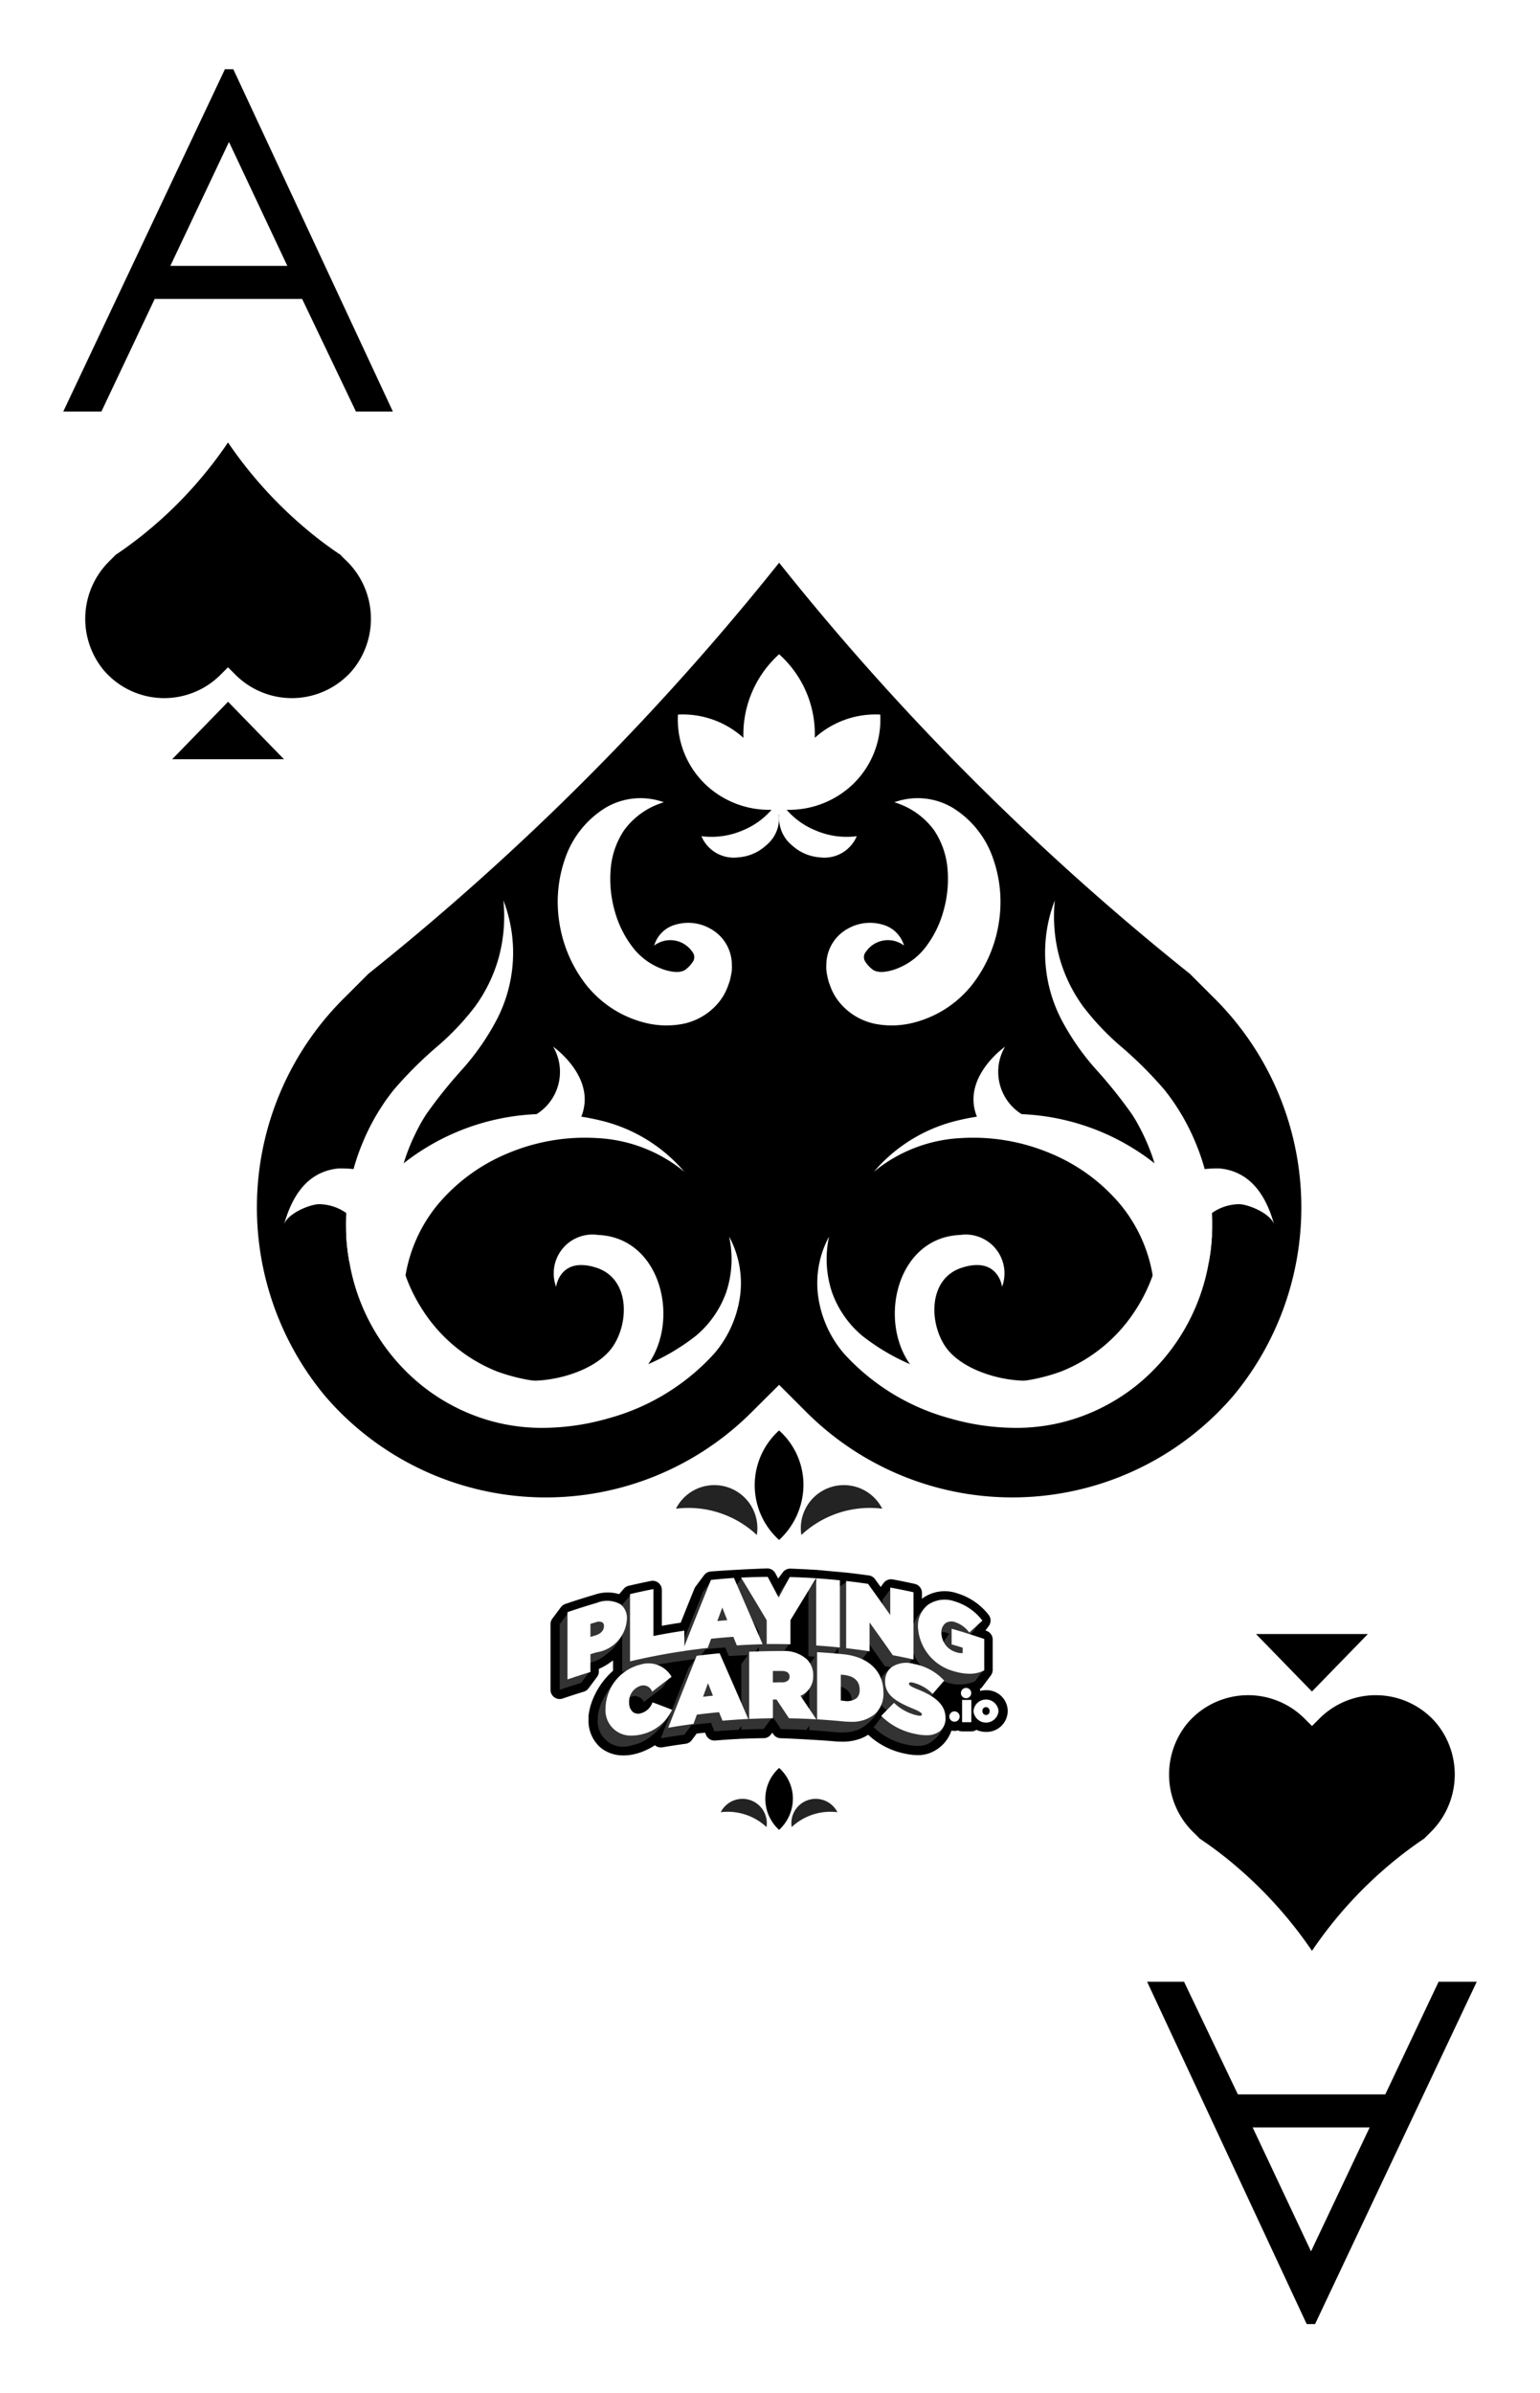 <svg xmlns="http://www.w3.org/2000/svg" viewBox="0 0 103 160"><defs><style>.cls-1{fill:#fff}.cls-2{fill:#232323}.cls-3{fill:#333}</style></defs><g id="SPADES"><path class="cls-1" d="M0 0h103v160H0z"/><path d="M82.51 93.29a19.481 19.481 0 0 1-28.54 1.15l-1.86-1.86-1.87 1.86a19.469 19.469 0 0 1-27.78-.32c-.26-.27-.51-.55-.75-.83a19.71 19.71 0 0 1 1.37-26.63l1.56-1.56c4.02-3.21 8.26-6.89 12.57-11.07a174.84 174.84 0 0 0 14.9-16.41 172.113 172.113 0 0 0 14.9 16.41c4.31 4.18 8.55 7.86 12.57 11.07l1.56 1.56a19.71 19.71 0 0 1 1.37 26.63z"/><path class="cls-1" d="M49.704 55.502a5.094 5.094 0 0 0 2.206-1.755 2.349 2.349 0 0 1-.672 2.772 3.077 3.077 0 0 1-1.848.797 2.349 2.349 0 0 1-2.477-1.414 5.266 5.266 0 0 0 2.79-.4z"/><path class="cls-1" d="M54.513 55.502a5.095 5.095 0 0 1-2.206-1.755 2.349 2.349 0 0 0 .671 2.772 3.077 3.077 0 0 0 1.849.797 2.349 2.349 0 0 0 2.477-1.414 5.267 5.267 0 0 1-2.79-.4z"/><path class="cls-1" d="M57.108 52.368a6.177 6.177 0 0 1-4.597 1.765 6.053 6.053 0 0 1 6.362-6.362 5.998 5.998 0 0 1-1.765 4.597zm-9.999 0a6.178 6.178 0 0 0 4.597 1.765 6.053 6.053 0 0 0-6.362-6.362 5.997 5.997 0 0 0 1.765 4.597z"/><path class="cls-1" d="M54.5 49.106a7.372 7.372 0 0 1-2.391 5.369 7.223 7.223 0 0 1 0-10.737 7.157 7.157 0 0 1 2.39 5.368zm-5 37.516a7.455 7.455 0 0 1-1.724 3.862 14.818 14.818 0 0 1-7.122 4.347 15.931 15.931 0 0 1-4.221.625 12.652 12.652 0 0 1-4.36-.698 13.066 13.066 0 0 1-3.888-2.154 13.528 13.528 0 0 1-4.82-8.245 13.396 13.396 0 0 1-.208-1.816 13.67 13.67 0 0 1 .021-1.738 14.39 14.39 0 0 1 1.006-4.239 15.076 15.076 0 0 1 .94-1.937c.183-.312.373-.611.573-.91.208-.304.429-.598.654-.88a26.581 26.581 0 0 1 2.891-2.878 17.286 17.286 0 0 0 2.536-2.679 10.2 10.2 0 0 0 1.586-3.29 10.567 10.567 0 0 0 .304-3.801 9.723 9.723 0 0 1-.434 7.958 16.517 16.517 0 0 1-2.362 3.39 31.698 31.698 0 0 0-2.341 2.921c-.16.243-.308.485-.442.733-.143.26-.273.524-.399.788a13.38 13.38 0 0 0-.641 1.63 1.859 1.859 0 0 0-.048.156 11.829 11.829 0 0 0 .121 7.499 10.861 10.861 0 0 0 1.058 2.175 10.555 10.555 0 0 0 5.037 4.235 12.396 12.396 0 0 0 6.809.503 14.414 14.414 0 0 0 6.527-2.883 6.768 6.768 0 0 0 2.012-2.886 7.042 7.042 0 0 0 .203-3.736 6.526 6.526 0 0 1 .733 3.948z"/><path class="cls-1" d="M45.769 78.335a9.947 9.947 0 0 0-5.825-2.25 13.277 13.277 0 0 0-5.978 1.018 12.178 12.178 0 0 0-4.66 3.394 10.047 10.047 0 0 0-2.184 4.768c-.004.035-.013.074-.017.108l-3.74-1.013a13.396 13.396 0 0 1-.209-1.816 14.093 14.093 0 0 1 3.646-4.616c.065-.057.13-.109.199-.16a15.404 15.404 0 0 1 13.142-2.865 10.57 10.57 0 0 1 5.626 3.432z"/><path class="cls-1" d="M24.795 78.363a8.144 8.144 0 0 0-2.138-.25c-2.123.2-3.142 1.884-3.666 3.776.2-.72 1.592-1.327 2.29-1.385a3.199 3.199 0 0 1 2.552 1.238c.698-.834.698-2.345.962-3.379zm10.487-3.579a3.337 3.337 0 0 0 1.715-4.81s3.438 2.4 1.537 5.339zm1.913 11.241s.248-2.054 2.681-1.278c2.208.703 2.228 3.555 1.15 5.217-1.205 1.859-4.805 2.726-6.854 2.185l5.598 1.48c.79.208 2.592-1.353 3.064-1.818 2.825-2.784 1.674-9.061-2.83-9.251a2.595 2.595 0 0 0-2.81 3.465zm17.521.597a7.455 7.455 0 0 0 1.725 3.862 14.818 14.818 0 0 0 7.122 4.347 15.931 15.931 0 0 0 4.221.625 12.652 12.652 0 0 0 4.36-.698 13.066 13.066 0 0 0 3.889-2.154 13.528 13.528 0 0 0 4.82-8.245 13.38 13.38 0 0 0 .208-1.816 13.652 13.652 0 0 0-.022-1.738 14.383 14.383 0 0 0-1.005-4.239 15.076 15.076 0 0 0-.941-1.937 17.682 17.682 0 0 0-.572-.91 14.967 14.967 0 0 0-.655-.88 26.581 26.581 0 0 0-2.89-2.878 17.285 17.285 0 0 1-2.536-2.679 10.199 10.199 0 0 1-1.587-3.29 10.57 10.57 0 0 1-.303-3.801 9.723 9.723 0 0 0 .433 7.958 16.517 16.517 0 0 0 2.363 3.39 31.696 31.696 0 0 1 2.34 2.921c.16.243.308.485.442.733.143.26.273.524.399.788a13.397 13.397 0 0 1 .641 1.63c.018.052.035.104.048.156a11.829 11.829 0 0 1-.121 7.499 10.856 10.856 0 0 1-1.058 2.176A10.554 10.554 0 0 1 71 91.677a12.396 12.396 0 0 1-6.809.502 14.414 14.414 0 0 1-6.527-2.882 6.767 6.767 0 0 1-2.011-2.887 7.042 7.042 0 0 1-.204-3.736 6.524 6.524 0 0 0-.733 3.948z"/><path class="cls-1" d="M58.448 78.335a9.947 9.947 0 0 1 5.825-2.25 13.278 13.278 0 0 1 5.978 1.018 12.178 12.178 0 0 1 4.66 3.394 10.048 10.048 0 0 1 2.184 4.768c.004.035.013.074.017.108l3.74-1.013a13.38 13.38 0 0 0 .209-1.816 14.091 14.091 0 0 0-3.646-4.616 3.426 3.426 0 0 0-.199-.16 15.404 15.404 0 0 0-13.142-2.865 10.57 10.57 0 0 0-5.626 3.432z"/><path class="cls-1" d="M79.422 78.363a8.145 8.145 0 0 1 2.138-.25c2.123.2 3.142 1.884 3.666 3.776-.2-.72-1.592-1.327-2.29-1.385a3.199 3.199 0 0 0-2.552 1.238c-.698-.834-.698-2.345-.962-3.379zm-10.487-3.579a3.337 3.337 0 0 1-1.715-4.81s-3.438 2.4-1.537 5.339zm-1.913 11.241s-.248-2.054-2.681-1.278c-2.208.703-2.228 3.555-1.15 5.217 1.205 1.859 4.805 2.726 6.854 2.185l-5.598 1.48c-.79.208-2.592-1.353-3.064-1.818-2.825-2.784-1.674-9.061 2.83-9.251a2.595 2.595 0 0 1 2.81 3.465zM44.4 53.634a5.104 5.104 0 0 0-2.66 1.872 5.446 5.446 0 0 0-.9 2.645 7.815 7.815 0 0 0 .277 2.758 6.992 6.992 0 0 0 1.17 2.38 4.365 4.365 0 0 0 1.845 1.428 3.361 3.361 0 0 0 .986.257 1.278 1.278 0 0 0 .651-.097 1.966 1.966 0 0 0 .555-.558.546.546 0 0 0-.019-.685 1.782 1.782 0 0 0-2.551-.42 2.046 2.046 0 0 1 1.446-1.403 2.997 2.997 0 0 1 2.313.275 2.754 2.754 0 0 1 1.435 2.391 2.475 2.475 0 0 1-.06.742 3.122 3.122 0 0 1-.187.661 3.615 3.615 0 0 1-.68 1.191 4.159 4.159 0 0 1-2.492 1.405 5.876 5.876 0 0 1-2.523-.136 7.274 7.274 0 0 1-3.88-2.602 8.968 8.968 0 0 1-1.714-4.058 8.753 8.753 0 0 1 .388-4.297 6.42 6.42 0 0 1 2.678-3.368 4.586 4.586 0 0 1 3.922-.381zm15.417 0a4.586 4.586 0 0 1 3.922.381 6.42 6.42 0 0 1 2.678 3.368 8.754 8.754 0 0 1 .389 4.297 8.967 8.967 0 0 1-1.714 4.058 7.274 7.274 0 0 1-3.88 2.602 5.877 5.877 0 0 1-2.524.136 4.159 4.159 0 0 1-2.492-1.405 3.618 3.618 0 0 1-.68-1.19 3.122 3.122 0 0 1-.188-.662 2.475 2.475 0 0 1-.059-.742 2.754 2.754 0 0 1 1.435-2.391 2.997 2.997 0 0 1 2.313-.275 2.046 2.046 0 0 1 1.447 1.403 1.782 1.782 0 0 0-2.552.42.547.547 0 0 0-.019.684 1.965 1.965 0 0 0 .556.559 1.278 1.278 0 0 0 .65.096 3.36 3.36 0 0 0 .987-.257 4.365 4.365 0 0 0 1.844-1.427 6.992 6.992 0 0 0 1.17-2.38 7.812 7.812 0 0 0 .278-2.758 5.444 5.444 0 0 0-.902-2.645 5.103 5.103 0 0 0-2.659-1.872z"/><path d="M53.738 99.291a5.026 5.026 0 0 1-1.63 3.66 4.924 4.924 0 0 1 0-7.32 4.879 4.879 0 0 1 1.63 3.66z"/><path class="cls-2" d="M59.007 100.861a6.704 6.704 0 0 0-5.41 1.758 2.879 2.879 0 0 1 5.41-1.758zm-13.797 0a6.704 6.704 0 0 1 5.41 1.758 2.879 2.879 0 0 0-5.41-1.758z"/><path d="M53.03 120.263a2.843 2.843 0 0 1-.921 2.07 2.786 2.786 0 0 1 0-4.14 2.76 2.76 0 0 1 .922 2.07z"/><path class="cls-2" d="M56.01 121.152a3.793 3.793 0 0 0-3.06.994 1.628 1.628 0 0 1 3.06-.994zm-7.804 0a3.793 3.793 0 0 1 3.06.994 1.628 1.628 0 0 0-3.06-.994z"/><path d="M65.95 112.996a1.562 1.562 0 0 0-.387.049.942.942 0 0 0-.026-.12l.008-.006q.025-.017.048-.036l.01-.008a.631.631 0 0 0 .046-.043l.002-.001a.592.592 0 0 0 .043-.052l.004-.004.573-.767.003-.004.021-.032.005-.007.023-.04.007-.014.013-.028.007-.018.01-.025.006-.019.008-.026.004-.018.006-.03.003-.015.004-.035.001-.011a.62.62 0 0 0 .002-.046v-2.032a.614.614 0 0 0-.416-.581l-.07-.024.222-.297a.593.593 0 0 0 .038-.056l.006-.013a.626.626 0 0 0 .023-.044l.008-.019a.624.624 0 0 0 .016-.041l.006-.02a.606.606 0 0 0 .011-.043l.005-.02a.627.627 0 0 0 .007-.05l.001-.013a.604.604 0 0 0 .002-.063v-.017a.64.64 0 0 0-.005-.047l-.003-.02a.523.523 0 0 0-.009-.045l-.002-.01-.003-.01a.58.58 0 0 0-.014-.045l-.006-.017a.627.627 0 0 0-.022-.048l-.005-.011a.622.622 0 0 0-.033-.057l-.005-.006a.993.993 0 0 0-.03-.042l-.005-.006-.002-.002a4.198 4.198 0 0 0-2.096-1.425 2.539 2.539 0 0 0-2.285.318c-.023.017-.044.036-.066.054v-.401a.614.614 0 0 0-.482-.6 44.058 44.058 0 0 0-1.474-.299l-.021-.002-.032-.005-.04-.002h-.031l-.041.002-.028.003-.042.007-.026.006c-.014.003-.028.008-.041.012l-.025.008a.62.62 0 0 0-.043.019l-.02.009a.66.66 0 0 0-.05.029l-.01.005a.603.603 0 0 0-.055.041l-.013.013-.038.035-.014.017-.03.036-.003.003-.201.27-.377-.522a.614.614 0 0 0-.408-.248 66.582 66.582 0 0 0-1.479-.187c-.014 0-2.003-.184-2.01-.184-.001 0-1.207-.07-1.762-.085h-.042a.62.62 0 0 0-.07.007l-.01.002a.602.602 0 0 0-.065.015l-.013.004a.61.61 0 0 0-.06.022l-.013.006a.64.64 0 0 0-.057.03l-.012.007a.634.634 0 0 0-.054.038l-.008.007a.614.614 0 0 0-.052.047l-.002.003a.609.609 0 0 0-.048.055l-.002.003-.311.417-.187-.351a.614.614 0 0 0-.542-.326h-.006a97.01 97.01 0 0 0-3.79.205l-.016.003-.052.01-.026.005a.62.62 0 0 0-.053.017l-.02.007a.602.602 0 0 0-.066.032l-.015.01a.529.529 0 0 0-.049.031l-.02.015a.62.62 0 0 0-.039.034l-.018.018a.604.604 0 0 0-.038.042l-.012.015-.004.005-.573.766a.629.629 0 0 0-.037.056l-.007.014a.59.59 0 0 0-.034.07q-.46 1.134-.915 2.273c-.42.063-.841.132-1.261.208v-2.395a.614.614 0 0 0-.734-.602 45.092 45.092 0 0 0-1.527.332h-.003a.638.638 0 0 0-.06.023l-.01.005a.62.62 0 0 0-.045.023l-.015.009q-.021.012-.041.027l-.01.007a.61.61 0 0 0-.048.04l-.01.009-.033.035-.007.007-.313.364a2.666 2.666 0 0 0-1.644.037c-.654.19-1.313.4-1.96.62l-.015.007-.016.006a.63.63 0 0 0-.052.023l-.004.002a.707.707 0 0 0-.052.032l-.012.008-.04.03-.01.008a.598.598 0 0 0-.044.042l-.009.01a.61.61 0 0 0-.032.039l-.006.007-.573.767-.003.004a.612.612 0 0 0-.035.053l-.006.011a.67.67 0 0 0-.025.05l-.005.01a.59.59 0 0 0-.021.06l-.004.013a.625.625 0 0 0-.013.055l-.002.01a.593.593 0 0 0-.007.062v.015l-.001.025v4.39a.614.614 0 0 0 .813.582c.466-.16.942-.314 1.413-.457l.019-.007.016-.005a.595.595 0 0 0 .058-.025.621.621 0 0 0 .055-.03l.014-.01a.514.514 0 0 0 .045-.033l.007-.005a.59.59 0 0 0 .046-.043l.011-.012a.599.599 0 0 0 .04-.047l.002-.003.573-.767a.617.617 0 0 0 .03-.043l.008-.015.016-.03.01-.02.012-.025.008-.022.01-.026.006-.023.006-.026.005-.023.005-.027.003-.024.002-.026v-.025l.001-.012v-.17a3.813 3.813 0 0 0 .699-.39q.131-.087.25-.179v.692a5.129 5.129 0 0 0-1.465 2.211 3.426 3.426 0 0 0-.122.475c-.02.098-.037.198-.05.3a.612.612 0 0 0 .001.157l-.003.115v.013a2.36 2.36 0 0 0 .829 1.891 2.394 2.394 0 0 0 1.516.5 3.102 3.102 0 0 0 .657-.071 3.868 3.868 0 0 0 .973-.347 3.254 3.254 0 0 0 .463-.262.611.611 0 0 0 .5.138 43.046 43.046 0 0 1 1.553-.237l.018-.003a.628.628 0 0 0 .054-.011l.028-.008a.459.459 0 0 0 .047-.017l.027-.011a.607.607 0 0 0 .046-.024l.022-.013a.528.528 0 0 0 .049-.034l.015-.01a.596.596 0 0 0 .058-.054l.003-.004a.636.636 0 0 0 .044-.052l.33-.44q.28-.032.562-.062l.061.148a.615.615 0 0 0 .621.378 42.956 42.956 0 0 1 1.59-.108l.018-.002.04-.005.032-.005a.593.593 0 0 0 .091.003c.486-.021.98-.035 1.467-.04a.56.56 0 0 0 .058-.004l.014-.002a.735.735 0 0 0 .059-.01h.003a.625.625 0 0 0 .063-.019l.009-.003a.614.614 0 0 0 .116-.057l.01-.007a.604.604 0 0 0 .05-.037l.008-.007q.022-.019.042-.04l.008-.007a.644.644 0 0 0 .041-.05l.004-.004.09-.12.063.095a.615.615 0 0 0 .503.275c.555.009 2.96.146 3.497.199a5.707 5.707 0 0 0 .576.03h.017l.084.002a3.277 3.277 0 0 0 .888-.12 2.597 2.597 0 0 0 .784-.344 5.041 5.041 0 0 0 2.497 1.27 3.822 3.822 0 0 0 .807.092 2.167 2.167 0 0 0 1.009-.22 2.456 2.456 0 0 0 1.26-1.42.936.936 0 0 0 .44-.01.612.612 0 0 0 .27.064h.619a.61.61 0 0 0 .339-.102 1.523 1.523 0 0 0 .64.137 1.41 1.41 0 0 0 1.453-1.394v-.005a1.404 1.404 0 0 0-1.449-1.389z"/><path class="cls-3" d="M54.33 112.147s.1.649-.878 1.553l-.402-.52zm-16.897-3.567q.96-.328 1.932-.611c1.147-.333 1.94.006 1.94 1.045v.013a2.349 2.349 0 0 1-1.97 2.15q-.235.068-.469.14v1.191q-.72.219-1.433.463zm1.821 1.573c.37-.109.617-.346.617-.66v-.012c0-.32-.229-.42-.61-.308l-.395.117v.979l.388-.116z"/><path class="cls-3" d="M41.844 108.525a3.36 3.36 0 0 1-2.51 2.652s-.118-1.325-.08-1.313 2.59-1.339 2.59-1.339zm-2.741 2.843.336.373-.573.767-.522-.256.266-.783.493-.101zm-1.67-2.787.573-.767.49.559-.126.961-.67.113-.267-.866z"/><path class="cls-3" d="M41.616 107.277c.49-.115.969-.218 1.462-.316v3.238q1.031-.204 2.07-.358v1.254q-1.776.263-3.532.674z"/><path class="cls-3" d="M47.012 106.438q.735-.077 1.471-.129.936 2.146 1.874 4.331-.807.022-1.614.074l-.235-.574q-.777.054-1.553.136l-.228.615q-.791.087-1.58.204.93-2.349 1.865-4.657zm1.128 2.688-.406-1.033-.405 1.104q.405-.04.811-.071z"/><path class="cls-3" d="m47.379 106.857-.367-.419.573-.767.35.352-.556.834zm3.551 3.017-.573.766-.767-.397.101-.707 1.239.338zm-3.63.25-.573.766-.498-.381.139-.72.733-.026.199.361z"/><path class="cls-3" d="M50.756 109.07q-.839-1.41-1.678-2.788.832-.04 1.666-.047.381.718.763 1.443.385-.718.77-1.43.822.022 1.645.075-.838 1.354-1.678 2.741v1.575q-.743-.02-1.488-.013z"/><path class="cls-3" d="m50.02 105.695-.422-.18-.573.767.894.727.632-.784-.531-.53zm2.429 1.112-.173-.558.573-.767.346.68-.746.645zm0 2.678.368.387-.573.767-.477-.497.227-.644.455-.013zm1.618-3.15q.743.05 1.484.126v4.39q-.741-.075-1.484-.126z"/><path class="cls-3" d="m54.33 106.756-.263-.422.573-.766.637.784-.947.404zm1.579 2.982.215.347-.573.767-.488-.634.29-.644.556.164z"/><path class="cls-3" d="M56.07 106.518q.693.08 1.384.18.785 1.086 1.567 2.2v-1.939q.728.135 1.453.295v4.39q-.65-.143-1.302-.266-.816-1.167-1.636-2.302v2.026q-.732-.11-1.466-.194z"/><path class="cls-3" d="m57.097 106.263-.454-.512-1.092.71.826 1.192.973-.771-.253-.619zm2.224 1.036-.3-.34.573-.766.7.917-.973.189zm-1.504 2.389c.025.05.292.647.292.647l-.573.767-.54-.619.278-.884zm2.856.568.374.622-.573.766-.673-.567.379-.859.493.038zm.2-.704v-.013a1.71 1.71 0 0 1 2.395-1.666 3.606 3.606 0 0 1 1.798 1.23q-.4.36-.802.729a2.004 2.004 0 0 0-.953-.673.716.716 0 0 0-.97.764v.012a1.409 1.409 0 0 0 1.032 1.337.901.901 0 0 0 .492.047v-.439q-.368-.113-.739-.22v-.94q1.046.3 2.08.654v2.033a2.61 2.61 0 0 1-1.895.058 3.218 3.218 0 0 1-2.438-2.913z"/><path class="cls-3" d="M62.442 107.135a2.729 2.729 0 0 0-1.504 2.035l.53.152.974-1.175zm.998 2.97a14.948 14.948 0 0 1-.314-.385l.573-.767.575.76a3.12 3.12 0 0 1-.19.582 79.13 79.13 0 0 0-.644-.19zm1.971 1.048.368.487-.573.767-.591-.319.24-.733.556-.202zm-.164-2.994.392.178-.573.767-.552-.023.063-.72.67-.202zm-25.27 6.806v-.012a3.026 3.026 0 0 1 2.314-2.86 1.723 1.723 0 0 1 1.988.759q-.608.457-1.212.931a.67.67 0 0 0-.795-.368 1.144 1.144 0 0 0-.817 1.146v.013c0 .57.336.89.817.786a1.192 1.192 0 0 0 .826-.724q.605.223 1.212.462a2.922 2.922 0 0 1-2.076 1.587 1.704 1.704 0 0 1-2.257-1.72z"/><path class="cls-3" d="M42.181 111.574a4.672 4.672 0 0 0-2.207 3.184l.573.135 1.365-1.92zm2.258.337.412.174-.572.767-.699-.301.859-.64zm-.185 2.679.629-.258a3.893 3.893 0 0 1-2.146 2.179l.202-1.028zm1.803-3.08q.734-.093 1.47-.16.934 2.124 1.871 4.29-.807.04-1.612.108l-.235-.568q-.776.07-1.55.17l-.228.62q-.79.105-1.576.24.928-2.37 1.86-4.7zm1.127 2.663-.405-1.023-.405 1.112q.404-.048.81-.089zm2.399-2.933q1.086-.05 2.174-.044a2.15 2.15 0 0 1 1.602.54 1.431 1.431 0 0 1 .407 1.06v.013a1.354 1.354 0 0 1-.877 1.306q.518.762 1.036 1.537-.848-.046-1.697-.06-.42-.634-.84-1.26h-.012l-.306.002v1.255q-.744.008-1.487.041zm2.13 2.045c.356.001.572-.15.572-.42v-.013c0-.282-.222-.425-.566-.426q-.324-.002-.649.002v.86q.321-.005.643-.003zm2.415-2.012q.851.05 1.7.135c1.761.18 2.634 1.208 2.635 2.5v.012c0 1.305-.893 2.055-2.686 1.873q-.823-.08-1.65-.13zm1.732 3.25c.678.067 1.114-.15 1.114-.785v-.012c0-.633-.436-.967-1.114-1.035l-.247-.024v1.831l.247.024z"/><path class="cls-3" d="M58.91 113.933a2.68 2.68 0 0 1-2.645 1.887l.168-1.247zm-3.622-2.881-.587-.546-.573.767.368.908.792-1.129z"/><path class="cls-3" d="M58.438 115.479q.393-.404.786-.801a3.258 3.258 0 0 0 1.536.818c.262.057.374.015.374-.105v-.012c0-.125-.137-.227-.606-.421-.982-.41-1.851-.832-1.851-1.761v-.013c0-.831.656-1.38 1.864-1.128a3.616 3.616 0 0 1 1.968 1.067q-.353.403-.708.812a2.769 2.769 0 0 0-1.31-.73c-.219-.046-.32.01-.32.116v.013c0 .12.12.217.583.404 1.118.45 1.86.982 1.861 1.864v.013c0 .924-.749 1.28-1.924 1.026a4.424 4.424 0 0 1-2.253-1.162z"/><path class="cls-3" d="M63.172 115.028a1.887 1.887 0 0 1-1.701 1.685l.101-.91zm-.589-2.78.499.108-.573.767-.768.321.842-1.196zm-3.74 3.353-.405-.122.573-.767.725-.021-.287.809-.606.101zm-.166-2.417a1.988 1.988 0 0 1 1.48-1.913l-.27 1.129-.977 1.196zm-12.25-1.054-.37-.62.573-.767.403.528-.606.859zm2.881 2.393.663.349-.573.767-.781-.257.135-.961.556.102zm-3.117.202.155.477-.573.767-.559-.318.404-.926h.573zm3.672-3.05-.28-.436.573-.766.499.36-.387 1.146-.405-.304zm3.825 2.814.81.396-.573.767-1.147-.422.168-.893.742.152zm-2.312-.157.267.49-.573.767a2.455 2.455 0 0 1-.516-.258c0-.05.27-1.095.27-1.095zm-8.849-7.323a4.371 4.371 0 0 1-.338-.397l-.573.665.721.705zm2.918 2.931.275.389-.573.766-.611-.409.075-.544.834-.202zm-6.444-.947 1.466-.278-.215.846-1.503.493.252-1.061z"/><path class="cls-1" d="M38.006 107.814q.96-.33 1.932-.612c1.147-.333 1.94.006 1.94 1.046v.012a2.35 2.35 0 0 1-1.97 2.15q-.235.069-.469.14v1.191q-.72.22-1.433.464zm1.82 1.572c.37-.108.618-.346.618-.66v-.012c0-.32-.229-.42-.61-.309q-.198.058-.395.118v.979l.388-.116z"/><path class="cls-1" d="M37.955 112.275v-4.497l.035-.012a43.78 43.78 0 0 1 1.934-.612 1.796 1.796 0 0 1 1.586.104 1.162 1.162 0 0 1 .418.99v.012a2.38 2.38 0 0 1-2.007 2.199q-.216.063-.431.128v1.192l-.036.01c-.478.146-.96.302-1.432.463zm.101-4.425v4.284c.44-.15.888-.294 1.333-.43v-1.192l.035-.01q.234-.072.469-.14c1.23-.359 1.934-1.125 1.934-2.102v-.013a1.067 1.067 0 0 0-.378-.909 1.704 1.704 0 0 0-1.497-.088c-.633.185-1.27.387-1.896.6zm1.333 1.72v-1.084l.035-.011q.197-.06.395-.118a.606.606 0 0 1 .538.027.386.386 0 0 1 .138.33v.012a.783.783 0 0 1-.654.708q-.194.057-.387.116zm.1-1.01v.874l.324-.097c.363-.107.58-.335.58-.61v-.013a.292.292 0 0 0-.097-.249.526.526 0 0 0-.449-.01q-.179.052-.357.106zm2.7-1.948q.729-.171 1.462-.316v3.136q1.031-.204 2.07-.358v1.255q-1.776.263-3.532.673z"/><path class="cls-1" d="M42.138 111.066v-4.494l.04-.01c.483-.113.976-.22 1.464-.316l.06-.012v3.137a42.83 42.83 0 0 1 2.01-.347l.058-.009v1.357l-.043.007a43.07 43.07 0 0 0-3.527.673zm.101-4.414v4.287a43.797 43.797 0 0 1 3.43-.654v-1.152c-.669.1-1.344.217-2.008.349l-.06.012v-3.137c-.454.091-.911.19-1.362.295z"/><path class="cls-1" d="M47.585 105.671q.735-.077 1.47-.128.937 2.145 1.875 4.33-.807.022-1.614.074l-.235-.574q-.777.055-1.553.137l-.228.614q-.791.088-1.58.205.93-2.349 1.865-4.658zm1.128 2.688-.406-1.032-.405 1.103q.405-.039.811-.07z"/><path class="cls-1" d="m45.64 110.391.033-.081c.61-1.54 1.237-3.107 1.865-4.658l.011-.028.03-.003c.489-.051.984-.095 1.473-.129l.036-.002.014.032c.63 1.443 1.26 2.9 1.874 4.332l.03.068-.075.002c-.535.015-1.077.04-1.612.074l-.036.002-.235-.574a44.09 44.09 0 0 0-1.484.13l-.228.614-.03.004c-.525.058-1.056.127-1.578.204zm1.98-4.673a678.714 678.714 0 0 0-1.82 4.548c.484-.071.976-.135 1.463-.189l.228-.615.031-.003a44.42 44.42 0 0 1 1.556-.136l.036-.003.235.574c.5-.031 1.005-.055 1.505-.069-.6-1.398-1.215-2.82-1.83-4.23-.466.034-.938.075-1.404.123zm.206 2.77.028-.075.406-1.104.046-.125.048.124.406 1.032.025.064-.068.005c-.269.021-.541.045-.81.071zm.483-1.02-.332.904c.22-.021.444-.04.664-.058l-.332-.845zm3.021.836q-.84-1.41-1.679-2.789.832-.039 1.665-.046.382.718.764 1.442.384-.718.77-1.429.822.022 1.645.075-.838 1.354-1.678 2.74v1.575q-.744-.02-1.488-.013z"/><path class="cls-1" d="m52.868 109.924-.052-.001a43.575 43.575 0 0 0-1.486-.013h-.051v-1.592c-.55-.925-1.113-1.86-1.671-2.777l-.044-.072.085-.004a43.792 43.792 0 0 1 1.667-.047h.03l.015.027q.36.677.72 1.359.361-.676.724-1.346l.014-.027h.031c.547.015 1.102.04 1.648.076l.084.005-.044.072c-.559.902-1.12 1.82-1.67 2.728zm-1.172-.117c.357 0 .716.005 1.07.013v-1.536l.008-.012c.538-.89 1.087-1.787 1.633-2.67a43.903 43.903 0 0 0-1.529-.069q-.377.698-.754 1.402l-.045.084-.044-.085-.749-1.415c-.513.005-1.034.02-1.548.042.547.899 1.096 1.812 1.634 2.716l.008.012v1.519h.316zm2.944-4.239q.743.05 1.484.127v4.39q-.741-.076-1.484-.126z"/><path class="cls-1" d="m56.174 110.141-.055-.006c-.491-.05-.99-.092-1.483-.126l-.047-.003v-4.492l.054.003c.494.034.994.077 1.486.127l.045.005zm-1.484-.23c.46.032.925.072 1.383.118v-4.289a44.002 44.002 0 0 0-1.382-.118zm1.953-4.161q.693.08 1.384.182.785 1.085 1.567 2.199v-1.938q.728.134 1.453.294v4.39q-.65-.142-1.302-.265-.816-1.167-1.636-2.303v2.026q-.732-.11-1.466-.193z"/><path class="cls-1" d="m61.097 110.94-.061-.013a44.68 44.68 0 0 0-1.3-.266l-.02-.004-.013-.017a187.11 187.11 0 0 0-1.544-2.174v1.928l-.058-.009a43.534 43.534 0 0 0-1.464-.193l-.044-.005v-4.493l.056.007c.46.053.926.114 1.385.181l.021.003.013.018c.493.68.989 1.376 1.475 2.068v-1.84l.06.012c.484.09.974.188 1.455.295l.04.008zm-1.323-.374c.407.077.818.16 1.222.249v-4.287c-.447-.099-.902-.19-1.352-.275v2.038l-.092-.131a160.62 160.62 0 0 0-1.554-2.18 43.587 43.587 0 0 0-1.305-.172v4.289a41.4 41.4 0 0 1 1.365.18v-2.124l.092.127c.543.752 1.09 1.52 1.624 2.286zm1.672-1.781v-.013a1.71 1.71 0 0 1 2.395-1.666 3.607 3.607 0 0 1 1.798 1.23q-.4.36-.802.73a2.003 2.003 0 0 0-.953-.674.715.715 0 0 0-.97.764v.012a1.409 1.409 0 0 0 1.032 1.337.9.9 0 0 0 .492.048v-.44q-.369-.112-.739-.219v-.94q1.046.3 2.08.654v2.032a2.61 2.61 0 0 1-1.895.058 3.218 3.218 0 0 1-2.438-2.913z"/><path class="cls-1" d="M64.833 111.895a3.435 3.435 0 0 1-.963-.149 3.25 3.25 0 0 1-2.474-2.961v-.013a1.794 1.794 0 0 1 .67-1.487 1.992 1.992 0 0 1 1.788-.227 3.648 3.648 0 0 1 1.823 1.247l.03.037-.035.032c-.269.242-.538.487-.802.728l-.039.036-.033-.04a1.939 1.939 0 0 0-.93-.657.71.71 0 0 0-.637.078.766.766 0 0 0-.268.637v.013a1.366 1.366 0 0 0 .996 1.288.947.947 0 0 0 .428.055v-.36a43.671 43.671 0 0 0-.703-.209l-.037-.01v-1.047l.065.019c.696.2 1.397.42 2.082.655l.035.012v2.1l-.028.014a2.152 2.152 0 0 1-.968.21zm-1.697-4.844a1.654 1.654 0 0 0-1.009.315 1.696 1.696 0 0 0-.63 1.406v.013a3.148 3.148 0 0 0 2.401 2.864 2.619 2.619 0 0 0 1.83-.04v-1.965a43.927 43.927 0 0 0-1.979-.623v.835c.235.068.471.138.703.21l.036.01v.516l-.038.01a.953.953 0 0 1-.52-.048 1.468 1.468 0 0 1-1.067-1.385v-.013a.864.864 0 0 1 .308-.717.808.808 0 0 1 .727-.095 2.004 2.004 0 0 1 .943.649c.24-.22.484-.441.728-.661a3.534 3.534 0 0 0-1.743-1.177 2.474 2.474 0 0 0-.69-.104zm-22.586 7.148v-.013a3.026 3.026 0 0 1 2.313-2.859 1.722 1.722 0 0 1 1.988.758q-.607.457-1.212.931a.67.67 0 0 0-.794-.367 1.144 1.144 0 0 0-.818 1.145v.013c0 .571.336.89.818.786a1.192 1.192 0 0 0 .826-.723q.605.222 1.212.462a2.922 2.922 0 0 1-2.076 1.587 1.704 1.704 0 0 1-2.257-1.72z"/><path class="cls-1" d="M42.27 116.03a1.693 1.693 0 0 1-1.77-1.83v-.014a3.075 3.075 0 0 1 2.352-2.908 1.782 1.782 0 0 1 2.042.781l.024.04-.037.027c-.403.303-.81.617-1.21.93l-.047.037-.029-.05a.618.618 0 0 0-.74-.344 1.098 1.098 0 0 0-.777 1.096v.013a.797.797 0 0 0 .246.64.586.586 0 0 0 .51.097 1.129 1.129 0 0 0 .791-.697l.02-.04.043.015c.402.148.81.304 1.213.463l.052.02-.026.05a2.99 2.99 0 0 1-2.11 1.613 2.6 2.6 0 0 1-.548.06zm1.126-4.713a2.466 2.466 0 0 0-.522.06 2.97 2.97 0 0 0-2.273 2.81v.012a1.69 1.69 0 0 0 .58 1.374 1.887 1.887 0 0 0 1.616.296 2.852 2.852 0 0 0 2.015-1.511 47.97 47.97 0 0 0-1.117-.425 1.234 1.234 0 0 1-.84.71.684.684 0 0 1-.594-.117.895.895 0 0 1-.284-.719v-.012a1.185 1.185 0 0 1 .857-1.196.703.703 0 0 1 .819.343 83.07 83.07 0 0 1 1.131-.87 1.574 1.574 0 0 0-1.387-.755zm3.234-.574q.733-.093 1.469-.16.935 2.124 1.872 4.29-.807.04-1.612.109l-.235-.57q-.776.072-1.55.171l-.228.62q-.79.105-1.576.24.928-2.37 1.86-4.7zm1.126 2.664-.405-1.024-.405 1.113q.405-.049.81-.09z"/><path class="cls-1" d="m44.69 115.507.033-.083a697.02 697.02 0 0 1 1.86-4.7l.011-.027.03-.004a43.72 43.72 0 0 1 1.47-.161l.036-.003.015.033c.629 1.43 1.259 2.873 1.872 4.29l.03.067-.074.003a43.84 43.84 0 0 0-1.61.11l-.037.003-.235-.569c-.493.046-.99.1-1.481.163l-.228.62-.03.004c-.523.07-1.053.15-1.574.24zm1.976-4.717a681.1 681.1 0 0 0-1.817 4.587c.484-.081.975-.156 1.46-.22l.227-.62.03-.005a43.82 43.82 0 0 1 1.553-.17l.038-.004.234.57a43.731 43.731 0 0 1 1.505-.103c-.6-1.385-1.215-2.794-1.829-4.19a45.44 45.44 0 0 0-1.4.155zm.205 2.765.028-.077.405-1.113.045-.124.05.123.404 1.024.025.062-.066.007c-.27.027-.542.057-.81.089zm.482-1.03-.331.911c.22-.026.442-.05.663-.073l-.332-.838zm2.803-2.052q1.086-.05 2.174-.044a2.15 2.15 0 0 1 1.602.54 1.432 1.432 0 0 1 .407 1.06v.013a1.354 1.354 0 0 1-.877 1.306q.518.763 1.036 1.538-.848-.047-1.697-.06-.42-.634-.84-1.26h-.013q-.153 0-.305.002v1.254q-.744.008-1.488.041zm2.13 2.045c.356.002.572-.15.572-.42v-.013c0-.282-.223-.424-.566-.426q-.324-.001-.649.002v.86q.321-.004.642-.003z"/><path class="cls-1" d="m54.596 114.941-.101-.005a43.498 43.498 0 0 0-1.695-.06h-.027l-.015-.022c-.274-.414-.55-.83-.824-1.237l-.24.001v1.255h-.05c-.493.005-.993.02-1.486.041l-.053.003v-4.492l.048-.002a43.885 43.885 0 0 1 2.177-.044 2.224 2.224 0 0 1 1.638.555 1.476 1.476 0 0 1 .421 1.096v.012a1.398 1.398 0 0 1-.852 1.327c.334.493.672.993 1.003 1.489zm-1.768-.166c.522.009 1.05.027 1.571.054a220.55 220.55 0 0 0-.98-1.453l-.033-.05.055-.024a1.297 1.297 0 0 0 .847-1.26v-.013a1.381 1.381 0 0 0-.393-1.025 2.13 2.13 0 0 0-1.565-.524c-.705-.004-1.42.01-2.123.04v4.29c.46-.02.926-.032 1.386-.037v-1.255h.05l.306-.003h.04l.015.023c.272.406.55.823.824 1.237zm-1.235-2.204v-.96h.05a42.6 42.6 0 0 1 .649-.002c.386.002.616.18.616.477v.012a.424.424 0 0 1-.121.31.698.698 0 0 1-.502.161c-.213 0-.43 0-.641.003zm.1-.86v.758c.197-.002.396-.002.593-.001a.59.59 0 0 0 .43-.133.322.322 0 0 0 .091-.237v-.013c0-.325-.323-.375-.515-.375-.199-.002-.4-.001-.598 0zm3.007-1.205q.852.051 1.7.135c1.762.18 2.635 1.208 2.636 2.5v.013c0 1.305-.893 2.055-2.686 1.873q-.824-.081-1.65-.13zm1.733 3.25c.678.068 1.114-.15 1.114-.784v-.013c0-.633-.436-.967-1.114-1.035l-.247-.024v1.832l.247.023z"/><path class="cls-1" d="M56.866 115.105a5.177 5.177 0 0 1-.52-.028c-.546-.053-1.1-.097-1.648-.13l-.047-.003v-4.492l.053.004a41.95 41.95 0 0 1 1.702.135c1.678.172 2.68 1.125 2.68 2.55v.013a1.836 1.836 0 0 1-.561 1.429 2.4 2.4 0 0 1-1.66.522zm-2.115-.256c.534.033 1.073.076 1.604.128a2.657 2.657 0 0 0 2.102-.469 1.739 1.739 0 0 0 .528-1.354v-.012c0-1.368-.968-2.284-2.59-2.45a43.643 43.643 0 0 0-1.644-.132zm1.907-1.031q-.11 0-.23-.012-.123-.013-.247-.024l-.046-.004v-1.934l.056.006.247.024c.748.075 1.16.46 1.16 1.085v.013a.81.81 0 0 1-.238.63 1.016 1.016 0 0 1-.702.216zm-.422-.132.202.02a1.091 1.091 0 0 0 .853-.178.715.715 0 0 0 .205-.556v-.012c0-.726-.581-.937-1.068-.986l-.192-.018zm2.774 1.026q.394-.404.787-.8a3.258 3.258 0 0 0 1.535.818c.263.057.375.014.375-.105v-.013c0-.125-.137-.227-.606-.421-.982-.41-1.851-.832-1.851-1.76v-.013c0-.832.656-1.382 1.864-1.129a3.616 3.616 0 0 1 1.968 1.067q-.354.403-.708.813a2.77 2.77 0 0 0-1.31-.73c-.22-.046-.32.01-.32.116v.012c0 .12.12.217.582.404 1.12.45 1.862.982 1.862 1.865v.012c0 .924-.749 1.28-1.924 1.027a4.424 4.424 0 0 1-2.253-1.163z"/><path class="cls-1" d="M61.944 116.006a3.299 3.299 0 0 1-.691-.081 4.437 4.437 0 0 1-2.279-1.178l-.034-.035.034-.035c.261-.268.526-.538.787-.802l.035-.034.036.033a3.203 3.203 0 0 0 1.511.806c.2.043.269.018.292 0a.063.063 0 0 0 .021-.055v-.013c0-.1-.155-.201-.574-.374-1.03-.43-1.883-.862-1.883-1.808v-.012a1.174 1.174 0 0 1 .416-.95 1.77 1.77 0 0 1 1.509-.228 3.651 3.651 0 0 1 1.995 1.081l.031.033-.03.035q-.353.403-.708.813l-.035.04-.038-.037a2.745 2.745 0 0 0-1.286-.716.316.316 0 0 0-.235.01.064.064 0 0 0-.023.056v.013c0 .083.092.171.55.357.936.377 1.893.898 1.893 1.91v.013a1.077 1.077 0 0 1-.374.887 1.437 1.437 0 0 1-.92.27zm-2.863-1.294a4.366 4.366 0 0 0 2.193 1.114 1.825 1.825 0 0 0 1.526-.17.981.981 0 0 0 .337-.807v-.013c0-.757-.547-1.301-1.83-1.817-.47-.19-.614-.296-.614-.451v-.013a.166.166 0 0 1 .06-.133.385.385 0 0 1 .32-.032 2.797 2.797 0 0 1 1.297.706q.322-.372.643-.739a3.56 3.56 0 0 0-1.91-1.018 1.676 1.676 0 0 0-1.425.207 1.077 1.077 0 0 0-.378.872v.012c0 .883.824 1.299 1.82 1.714.488.202.637.311.637.468v.012a.163.163 0 0 1-.059.134c-.069.055-.188.062-.377.021a3.304 3.304 0 0 1-1.523-.798l-.717.73zm5.266-1.066h.619v1.489h-.619zm.763.75v-.006a.84.84 0 0 1 1.674-.005v.005a.84.84 0 0 1-1.674.005zm1.08 0v-.006a.254.254 0 0 0-.245-.264.247.247 0 0 0-.24.259v.005a.254.254 0 0 0 .245.264.247.247 0 0 0 .24-.258z"/><circle class="cls-1" cx="63.839" cy="114.756" r=".346"/><circle class="cls-1" cx="64.615" cy="113.187" r=".346"/><path d="m15.604 4.627 10.673 22.887h-2.47l-3.6-7.53h-9.86l-3.565 7.53H4.231L15.044 4.627zm-.289 4.863-3.922 8.285h7.825zm8.255 35.32a5.335 5.335 0 0 1-7.81.31l-.51-.51-.51.51a5.324 5.324 0 0 1-7.8-.31 5.404 5.404 0 0 1 .37-7.29l.43-.43a27.144 27.144 0 0 0 2.5-1.9 28.006 28.006 0 0 0 5.01-5.61 28.406 28.406 0 0 0 5.02 5.61 25.858 25.858 0 0 0 2.5 1.9c.14.15.28.29.43.43a5.404 5.404 0 0 1 .37 7.29z"/><path d="m15.254 46.915-3.741 3.844h7.481l-3.74-3.844zm72.142 108.458-10.673-22.887h2.47l3.6 7.53h9.86l3.565-7.53h2.552l-10.814 22.887zm.289-4.863 3.922-8.284h-7.825zm-8.255-35.32a5.335 5.335 0 0 1 7.81-.31l.51.51.51-.51a5.324 5.324 0 0 1 7.8.31 5.404 5.404 0 0 1-.37 7.29l-.43.43a27.144 27.144 0 0 0-2.5 1.9 28.006 28.006 0 0 0-5.01 5.61 28.406 28.406 0 0 0-5.02-5.61 25.858 25.858 0 0 0-2.5-1.9c-.14-.15-.28-.29-.43-.43a5.404 5.404 0 0 1-.37-7.29z"/><path d="m87.746 113.085 3.741-3.844h-7.481l3.74 3.844z"/></g></svg>